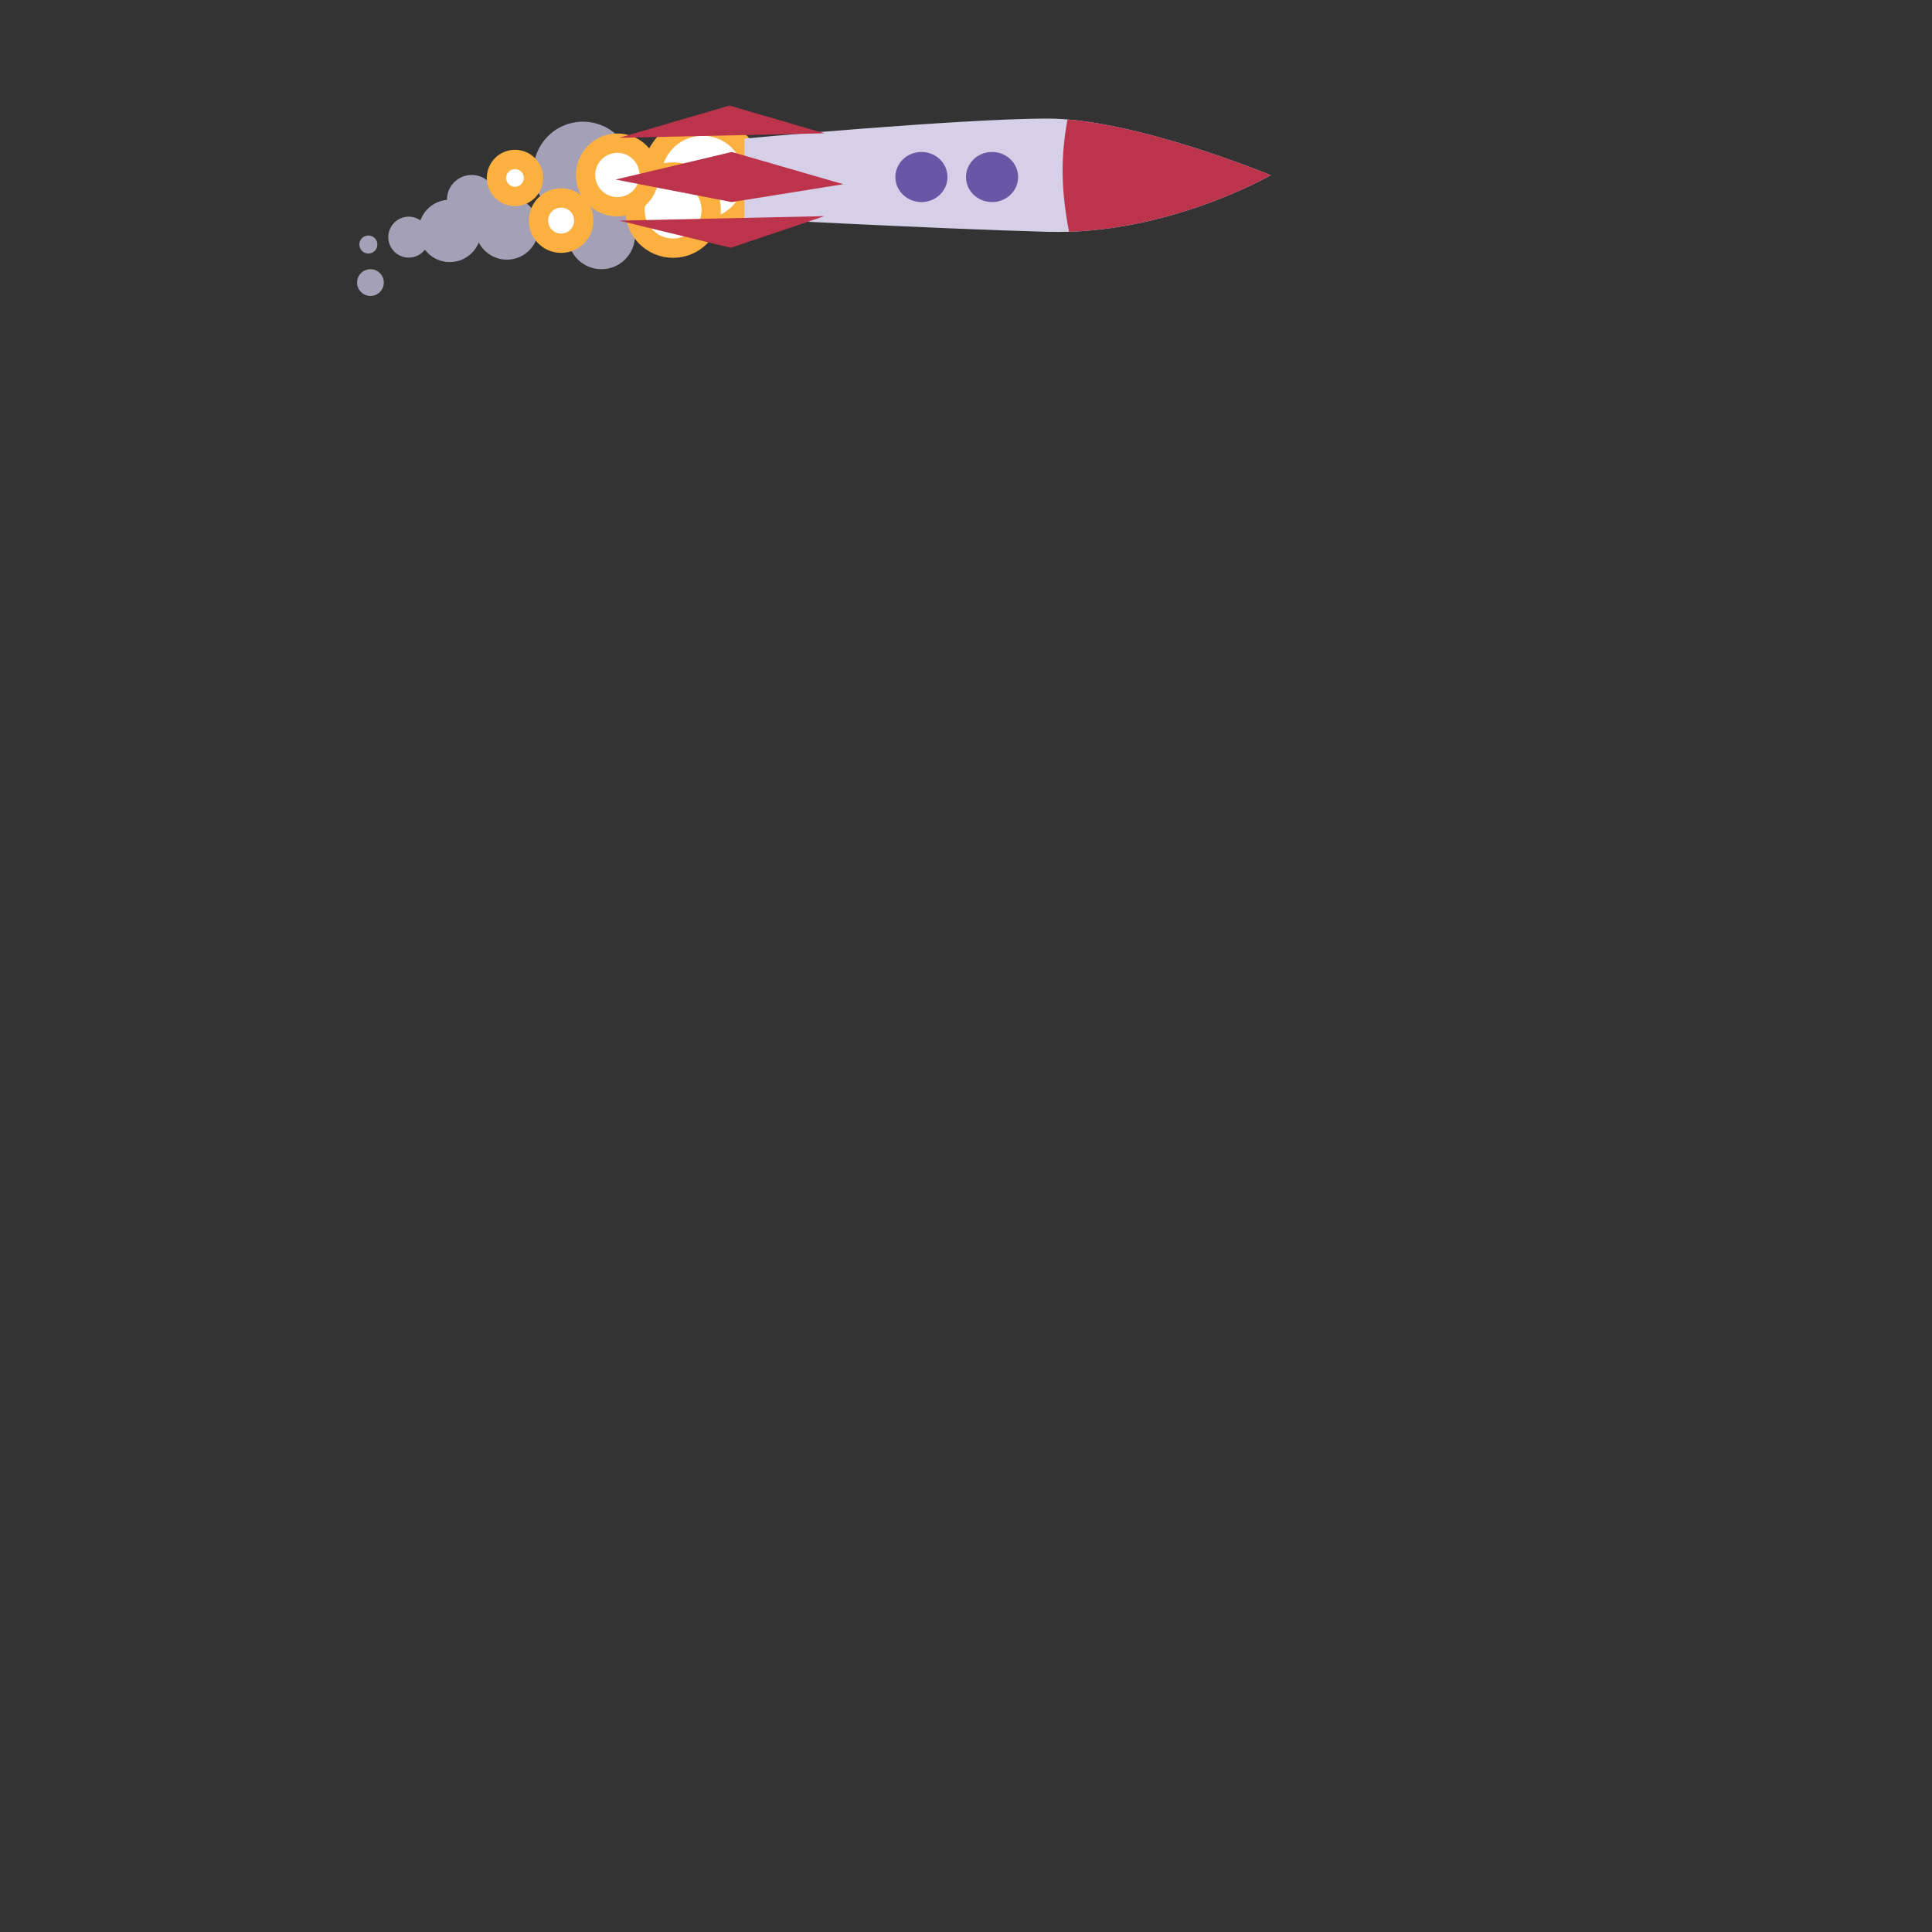 <?xml version="1.0" encoding="utf-8"?>
<!-- Generator: Adobe Illustrator 16.0.4, SVG Export Plug-In . SVG Version: 6.00 Build 0)  -->
<!DOCTYPE svg PUBLIC "-//W3C//DTD SVG 1.1//EN" "http://www.w3.org/Graphics/SVG/1.1/DTD/svg11.dtd">
<svg version="1.1" xmlns="http://www.w3.org/2000/svg" xmlns:xlink="http://www.w3.org/1999/xlink" x="0px" y="0px" width="500px"
	 height="500px" viewBox="0 0 500 500" enable-background="new 0 0 500 500" xml:space="preserve">
<rect x="0" y="0" width="500" height="500" fill="#333333" stroke="none"/>
<g id="Layer_5" display="none">
	<rect display="inline" fill="#492D7C" width="500" height="500"/>
</g>
<g id="Moon" display="none">
	<g id="Layer_1" display="inline">
		<circle fill="#A98995" cx="245.43" cy="254.602" r="148.772"/>
	</g>
	<g id="Layer_2" display="inline">
		<defs>
			<circle id="SVGID_1_" cx="246.183" cy="255.354" r="148.772"/>
		</defs>
		<clipPath id="SVGID_2_">
			<use xlink:href="#SVGID_1_"  overflow="visible"/>
		</clipPath>
		<g id="Layer_3" clip-path="url(#SVGID_2_)">
			<circle fill="#E2C7C1" cx="308.905" cy="213.438" r="148.772"/>
		</g>
	</g>
	<g id="Layer_4" display="inline">
		<circle fill="#A98995" cx="170.234" cy="216.679" r="37.922"/>
		<circle fill="#A98995" cx="183.872" cy="299.694" r="29.416"/>
		<circle fill="#A98995" cx="219.098" cy="254.602" r="19.368"/>
		<circle fill="#A98995" cx="219.425" cy="342.342" r="44.06"/>
	</g>
</g>
<g id="Rocket">
	<g id="Layer_13">
	</g>
	<g id="Layer_14">
		<circle fill="#A4A1B7" cx="150.861" cy="44.295" r="12.801"/>
		<circle fill="#A4A1B7" cx="155.646" cy="60.982" r="8.686"/>
		<circle fill="#A4A1B7" cx="131.179" cy="59.018" r="8.179"/>
		<circle fill="#A4A1B7" cx="122.078" cy="51.691" r="6.411"/>
		<circle fill="#A4A1B7" cx="116.401" cy="59.76" r="8.068"/>
		<circle fill="#A4A1B7" cx="95.872" cy="73.128" r="3.461"/>
		<circle fill="#A4A1B7" cx="95.333" cy="63.28" r="2.333"/>
		<circle fill="#A4A1B7" cx="105.781" cy="61.371" r="5.296"/>
	</g>
	<g id="Layer_12">
		<circle fill="#FFFFFF" stroke="#FBB040" stroke-width="5" stroke-miterlimit="10" cx="181.846" cy="45.858" r="13.212"/>
		<circle fill="#FFFFFF" stroke="#FBB040" stroke-width="5" stroke-miterlimit="10" cx="174.194" cy="54.366" r="9.861"/>
		<circle fill="#FFFFFF" stroke="#FBB040" stroke-width="5" stroke-miterlimit="10" cx="159.775" cy="45.281" r="8.231"/>
		<circle fill="#FFFFFF" stroke="#FBB040" stroke-width="5" stroke-miterlimit="10" cx="145.216" cy="57.089" r="5.857"/>
		<circle fill="#FFFFFF" stroke="#FBB040" stroke-width="5" stroke-miterlimit="10" cx="133.275" cy="46.052" r="4.785"/>
	</g>
	<g id="Layer_6">
		<path fill="#D5CFE7" d="M192.657,35.858c0,0,56.036-5.172,78.449-5.172s57.758,14.655,57.758,14.655s-26.723,15.517-57.758,14.655
			c-31.035-0.862-78.449-3.448-78.449-3.448"/>
		<polyline fill="#BC344B" points="218.229,47.673 189.38,39.327 159.311,46.467 189.36,52.296 		"/>
		<polyline fill="#BC344B" points="213.366,34.502 188.788,27.33 160.223,35.659 		"/>
		<polyline fill="#BC344B" points="213.366,55.938 189.123,64.124 160.223,57.095 		"/>
	</g>
	<g id="Layer_9">
		<ellipse fill="#6758A6" cx="256.743" cy="45.812" rx="6.743" ry="6.485"/>
		<ellipse fill="#6758A6" cx="238.466" cy="45.812" rx="6.743" ry="6.485"/>
	</g>
	<g id="Layer_8">
		<defs>
			<path id="SVGID_3_" d="M192.657,35.858c0,0,56.036-5.172,78.449-5.172s57.758,14.655,57.758,14.655s-26.723,15.517-57.758,14.655
				s-78.449-3.448-78.449-3.448"/>
		</defs>
		<clipPath id="SVGID_4_">
			<use xlink:href="#SVGID_3_"  overflow="visible"/>
		</clipPath>
		<g id="Layer_10" clip-path="url(#SVGID_4_)">
			<path fill="#BC344B" d="M282.76,10.466c0,0-7.759,15.552-7.759,33.638s7.759,37.052,7.759,37.052l53.448-37.052"/>
		</g>
	</g>
</g>
</svg>
